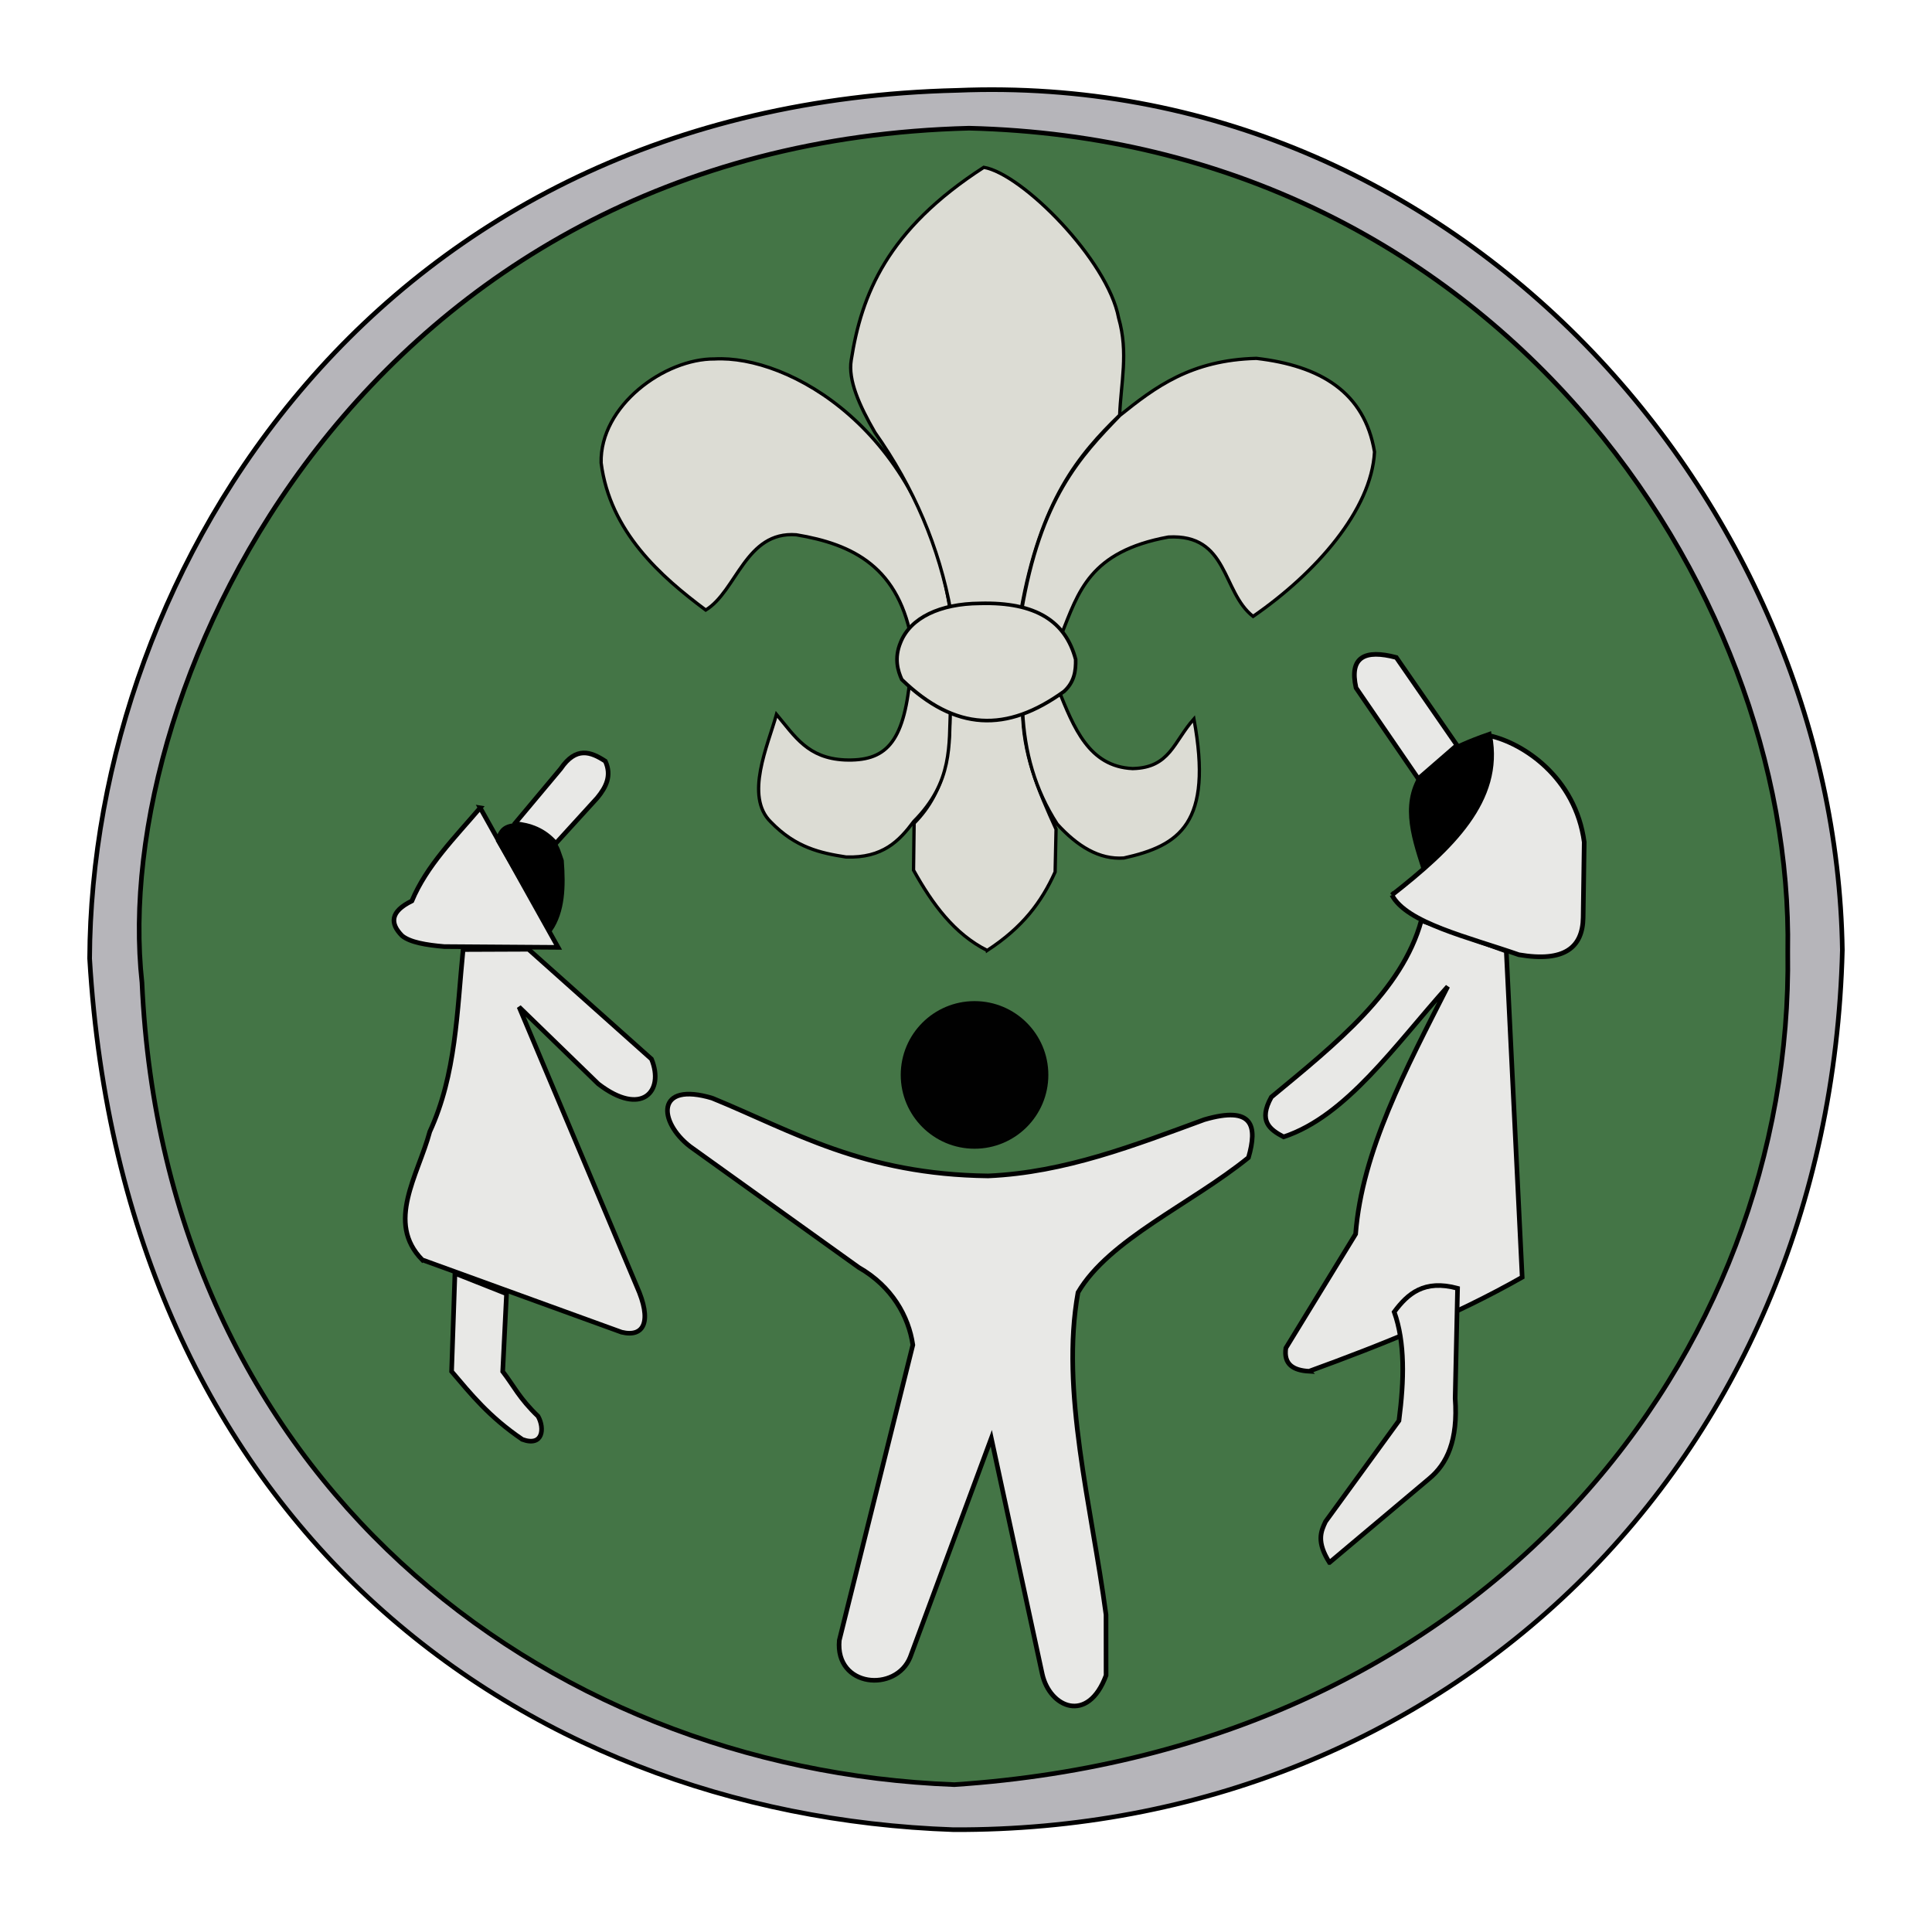 <?xml version="1.0" encoding="UTF-8" standalone="no"?>
<!-- Created with Inkscape (http://www.inkscape.org/) -->

<svg
   width="110.622mm"
   height="109.888mm"
   viewBox="0 0 110.622 109.888"
   version="1.1"
   id="svg5"
   inkscape:version="1.2-dev (85311d94fe, 2021-11-04, custom)"
   sodipodi:docname="wspolnocie.svg"
   xmlns:inkscape="http://www.inkscape.org/namespaces/inkscape"
   xmlns:sodipodi="http://sodipodi.sourceforge.net/DTD/sodipodi-0.dtd"
   xmlns="http://www.w3.org/2000/svg"
   xmlns:svg="http://www.w3.org/2000/svg">
  <sodipodi:namedview
     id="namedview7"
     pagecolor="#505050"
     bordercolor="#eeeeee"
     borderopacity="1"
     inkscape:pageshadow="0"
     inkscape:pageopacity="0"
     inkscape:pagecheckerboard="0"
     inkscape:blackoutopacity="0.0"
     inkscape:document-units="mm"
     showgrid="false"
     inkscape:zoom="0.66903055"
     inkscape:cx="-303.42411"
     inkscape:cy="422.25277"
     inkscape:window-width="1894"
     inkscape:window-height="1024"
     inkscape:window-x="0"
     inkscape:window-y="0"
     inkscape:window-maximized="1"
     inkscape:current-layer="layer2"
     showguides="true"
     fit-margin-top="5"
     lock-margins="true"
     fit-margin-left="5"
     fit-margin-right="5"
     fit-margin-bottom="5" />
  <defs
     id="defs2" />
  <g
     inkscape:groupmode="layer"
     id="layer2"
     inkscape:label="Warstwa 2"
     style="display:inline;opacity:1"
     transform="translate(-19.484,-30.538)">
    <path
       style="fill:#b6b5ba;fill-opacity:1;stroke:#000000;stroke-width:0.265px;stroke-linecap:butt;stroke-linejoin:miter;stroke-opacity:1"
       d="M 74.287,35.712 C 41.079,36.505 24.716,63.123 24.616,85.414 26.508,117.421 48.844,134.419 74.083,135.294 102.22,135.41 124.232,114.425 124.973,84.933 124.569,59.252 102.972,34.522 74.287,35.712 Z"
       id="path613"
       sodipodi:nodetypes="ccccc" />
  </g>
  <g
     inkscape:groupmode="layer"
     id="layer5"
     inkscape:label="Warstwa 3"
     style="display:inline"
     transform="translate(-19.484,-30.538)">
    <path
       style="display:inline;fill:#447546;fill-opacity:1;stroke:#000000;stroke-width:0.265px;stroke-linecap:butt;stroke-linejoin:miter;stroke-opacity:1"
       d="M 27.613,86.794 C 25.716,69.576 40.467,38.761 74.969,37.878 105.049,38.618 122.213,64.071 121.847,85.026 122.189,107.958 104.866,130.674 74.126,132.715 50.384,131.818 28.863,115.018 27.613,86.794 Z"
       id="path14023"
       sodipodi:nodetypes="ccccc" />
  </g>
  <g
     inkscape:groupmode="layer"
     id="layer4"
     inkscape:label="Warstwa 4"
     style="display:inline"
     transform="translate(-19.484,-30.538)">
    <path
       style="display:inline;fill:#dcdcd4;fill-opacity:1;stroke:#000000;stroke-width:0.189px;stroke-linecap:butt;stroke-linejoin:miter;stroke-opacity:1"
       d="m 76.008,84.955 c -1.887,-0.949 -3.142,-2.664 -4.217,-4.596 l 0.033,-2.69 c 1.821,-1.831 2.091,-4.178 2.039,-6.632 1.396,0.594 2.789,0.809 4.173,0.124 -3.11e-4,2.528 0.906,4.637 1.915,6.854 l -0.053,2.446 c -0.779,1.73 -1.864,3.175 -3.89,4.495 z"
       id="path59738-3"
       sodipodi:nodetypes="cccccccc" />
    <path
       style="display:inline;fill:#dcdcd4;fill-opacity:1;stroke:#000000;stroke-width:0.189px;stroke-linecap:butt;stroke-linejoin:miter;stroke-opacity:1"
       d="m 71.594,69.316 c -0.36,3.824 -1.435,4.824 -3.757,4.731 -2.099,-0.106 -2.827,-1.332 -3.893,-2.609 -0.492,1.788 -1.84,4.688 -0.324,6.162 1.427,1.478 2.867,1.781 4.308,2.004 2.105,0.072 3.052,-0.928 3.879,-2.039 2.251,-2.255 2.004,-4.401 2.097,-6.48 -1.029,-0.499 -1.606,-1.156 -2.311,-1.769 z"
       id="path61451-6"
       sodipodi:nodetypes="cccccccc" />
    <path
       style="display:inline;fill:#dcdcd4;fill-opacity:1;stroke:#000000;stroke-width:0.189px;stroke-linecap:butt;stroke-linejoin:miter;stroke-opacity:1"
       d="m 78.036,71.241 2.041,-1.246 c 0.89,2.199 1.754,4.433 4.257,4.547 2.14,-0.043 2.343,-1.533 3.511,-2.844 1.101,5.988 -0.824,7.257 -4.013,7.964 -1.402,0.103 -2.654,-0.668 -3.818,-1.945 -1.265,-1.958 -1.875,-4.132 -1.977,-6.475 z"
       id="path63689-7"
       sodipodi:nodetypes="ccccccc" />
    <path
       style="display:inline;fill:#dcdcd4;fill-opacity:1;stroke:#000000;stroke-width:0.189px;stroke-linecap:butt;stroke-linejoin:miter;stroke-opacity:1"
       d="m 71.731,67.48 c -0.704,-4.503 -3.442,-5.786 -6.65,-6.323 -2.905,-0.228 -3.41,3.22 -5.188,4.308 -2.571,-1.919 -5.48,-4.471 -5.99,-8.426 -0.075,-3.269 3.633,-5.974 6.498,-5.95 4.201,-0.233 11.927,4 13.506,14.497 -0.916,0.141 -1.689,0.666 -2.176,1.894 z"
       id="path66152-3"
       sodipodi:nodetypes="ccccccc" />
    <path
       style="display:inline;fill:#dcdcd4;fill-opacity:1;stroke:#000000;stroke-width:0.189px;stroke-linecap:butt;stroke-linejoin:miter;stroke-opacity:1"
       d="m 73.93,65.553 c -0.668,-3.684 -2.126,-7.1 -4.351,-10.256 -0.9,-1.551 -1.541,-3.003 -1.356,-4.138 0.587,-3.751 2.052,-7.47 7.591,-11.041 2.19,0.364 7.104,5.311 7.721,8.626 0.572,1.988 0.126,3.729 0.059,5.561 -2.315,2.251 -4.532,4.843 -5.66,11.244 -1.705,-0.422 -2.851,-0.206 -4.003,0.002 z"
       id="path68489-5"
       sodipodi:nodetypes="cccccccc" />
    <path
       style="display:inline;fill:#dcdcd4;fill-opacity:1;stroke:#000000;stroke-width:0.189px;stroke-linecap:butt;stroke-linejoin:miter;stroke-opacity:1"
       d="m 77.968,65.565 c 1.082,-6.457 3.352,-8.888 5.644,-11.247 2.002,-1.604 4.052,-3.168 7.812,-3.262 3.653,0.421 6.193,1.928 6.762,5.356 -0.176,3.324 -3.353,6.93 -6.953,9.417 -1.797,-1.392 -1.395,-4.732 -4.849,-4.544 -4.528,0.83 -5.15,3.153 -6.129,5.59 -0.738,-0.532 -1.435,-1.218 -2.287,-1.311 z"
       id="path71037-6"
       sodipodi:nodetypes="cccccccc" />
    <path
       style="display:inline;fill:#dcdcd4;fill-opacity:1;stroke:#000000;stroke-width:0.207px;stroke-linecap:butt;stroke-linejoin:miter;stroke-opacity:1"
       d="m 80.411,70.123 c -3.287,2.373 -6.227,2.282 -9.293,-0.678 -0.225,-0.495 -0.449,-1.219 -0.068,-2.129 0.563,-1.412 2.27,-2.214 4.527,-2.231 3.259,-0.093 4.928,1.059 5.497,3.209 0.015,0.667 -0.081,1.297 -0.663,1.828 z"
       id="path64488-5"
       sodipodi:nodetypes="cccccc" />
    <path
       style="fill:#e8e8e6;fill-opacity:1;stroke:#000000;stroke-width:0.265px;stroke-linecap:butt;stroke-linejoin:miter;stroke-opacity:1"
       d="m 60.276,93.415 c 4.635,1.906 8.646,4.363 15.787,4.449 4.415,-0.196 8.38,-1.757 12.376,-3.222 2.811,-0.821 3.048,0.378 2.529,2.172 -3.307,2.675 -7.982,4.689 -9.76,7.722 -1.016,5.633 0.766,12.198 1.604,18.448 l 0.003,3.477 c -1.041,2.805 -3.228,1.837 -3.654,-0.076 l -2.917,-13.502 -4.644,12.533 c -0.816,2.037 -4.308,1.734 -4.06,-0.962 l 4.211,-16.913 c -0.238,-1.634 -1.191,-3.35 -3.105,-4.443 l -9.653,-6.921 c -1.821,-1.411 -1.991,-3.744 1.284,-2.762 z"
       id="path44264"
       sodipodi:nodetypes="ccccccccccccccc" />
    <circle
       style="fill:#010101;fill-opacity:1;stroke-width:0.762;stroke-linecap:round;stroke-dashoffset:6.939"
       id="path76890"
       cx="75.284"
       cy="92.081"
       r="4.226" />
    <path
       style="fill:#e8e8e6;fill-opacity:1;stroke:#000000;stroke-width:0.265px;stroke-linecap:butt;stroke-linejoin:miter;stroke-opacity:1"
       d="m 49.395,112.952 c -1.921,-1.304 -2.949,-2.599 -4.054,-3.895 l 0.192,-5.616 2.954,1.17 -0.219,4.449 c 0.645,0.836 0.942,1.526 2.025,2.566 0.382,0.687 0.29,1.755 -0.898,1.326 z"
       id="path82772"
       sodipodi:nodetypes="ccccccc" />
    <path
       style="fill:#e8e8e6;fill-opacity:1;stroke:#000000;stroke-width:0.265px;stroke-linecap:butt;stroke-linejoin:miter;stroke-opacity:1"
       d="m 43.663,102.669 11.411,4.141 c 1.304,0.321 1.756,-0.644 0.874,-2.614 l -6.744,-16.005 4.535,4.402 c 2.472,1.909 3.811,0.441 3.047,-1.421 l -7.043,-6.285 -3.743,0.015 c -0.352,3.544 -0.4,7.16 -1.907,10.427 -0.677,2.518 -2.538,5.196 -0.43,7.34 z"
       id="path89249"
       sodipodi:nodetypes="cccccccccc" />
    <path
       style="fill:#e8e8e6;fill-opacity:1;stroke:#000000;stroke-width:0.265px;stroke-linecap:butt;stroke-linejoin:miter;stroke-opacity:1"
       d="m 46.978,76.789 4.462,7.989 -6.522,-0.045 c -1.047,-0.09 -1.956,-0.246 -2.412,-0.619 -0.702,-0.709 -0.685,-1.382 0.561,-1.994 0.837,-2.009 2.457,-3.629 3.912,-5.331 z"
       id="path93691"
       sodipodi:nodetypes="cccccc" />
    <path
       style="fill:#000000;fill-opacity:1;stroke:#000000;stroke-width:0.265px;stroke-linecap:butt;stroke-linejoin:miter;stroke-opacity:1"
       d="m 47.983,78.611 2.997,5.162 c 0.726,-1.069 0.767,-2.474 0.653,-3.955 -0.302,-0.832 -0.287,-1.445 -2.307,-2.025 -1.054,-0.034 -1.142,0.365 -1.344,0.819 z"
       id="path102286"
       sodipodi:nodetypes="ccccc" />
    <path
       style="display:inline;fill:#e8e8e6;fill-opacity:1;stroke:#000000;stroke-width:0.265px;stroke-linecap:butt;stroke-linejoin:miter;stroke-opacity:1"
       d="m 94.438,109.048 c 4.164,-1.518 8.285,-3.159 12.203,-5.384 l -0.91,-18.673 -4.866,-1.748 c -1.099,4.018 -4.883,7.047 -8.586,10.106 -0.763,1.372 -0.088,1.861 0.701,2.279 3.6,-1.19 6.396,-5.271 9.398,-8.608 -2.394,4.715 -4.91,9.427 -5.275,14.171 l -3.994,6.527 c -0.135,0.922 0.411,1.28 1.329,1.33 z"
       id="path120271"
       sodipodi:nodetypes="cccccccccc" />
    <path
       style="fill:#e8e8e6;fill-opacity:1;stroke:#000000;stroke-width:0.265px;stroke-linecap:butt;stroke-linejoin:miter;stroke-opacity:1"
       d="m 48.958,77.694 2.627,-3.137 c 0.883,-1.297 1.724,-0.983 2.559,-0.438 0.379,0.831 0.042,1.487 -0.464,2.102 l -2.376,2.607 C 50.634,78.051 49.824,77.774 48.958,77.694 Z"
       id="path109404"
       sodipodi:nodetypes="cccccc" />
    <path
       style="fill:#e8e8e6;fill-opacity:1;stroke:#000000;stroke-width:0.265px;stroke-linecap:butt;stroke-linejoin:miter;stroke-opacity:1"
       d="m 95.606,119.999 5.712,-4.803 c 1.017,-0.844 1.659,-2.183 1.485,-4.603 l 0.138,-6.295 c -1.915,-0.519 -2.851,0.308 -3.628,1.353 0.624,1.744 0.574,3.906 0.272,6.225 l -4.202,5.777 c -0.275,0.573 -0.526,1.16 0.223,2.346 z"
       id="path114925"
       sodipodi:nodetypes="cccccccc" />
    <path
       style="fill:#e8e8e6;fill-opacity:1;stroke:#000000;stroke-width:0.265px;stroke-linecap:butt;stroke-linejoin:miter;stroke-opacity:1"
       d="m 99.181,81.78 c 0.838,1.605 4.394,2.414 7.272,3.421 2.606,0.445 3.655,-0.416 3.678,-2.136 l 0.062,-4.314 c -0.502,-3.723 -3.51,-5.667 -5.405,-6.088 0.7,3.697 -2.225,6.466 -5.608,9.118 z"
       id="path137735"
       sodipodi:nodetypes="cccccc" />
    <path
       style="fill:#000000;fill-opacity:1;stroke:#000000;stroke-width:0.265px;stroke-linecap:butt;stroke-linejoin:miter;stroke-opacity:1"
       d="m 100.999,80.244 c -0.622,-1.945 -1.263,-3.891 0.094,-5.631 0.558,-0.591 1.254,-1.2 3.66,-2.036 0.46,3.217 -1.339,5.561 -3.754,7.666 z"
       id="path143883"
       sodipodi:nodetypes="cccc" />
    <path
       style="fill:#e8e8e6;fill-opacity:1;stroke:#000000;stroke-width:0.265px;stroke-linecap:butt;stroke-linejoin:miter;stroke-opacity:1"
       d="m 100.694,75.125 -3.567,-5.206 c -0.397,-1.763 0.496,-2.217 2.305,-1.739 l 3.473,5.025 z"
       id="path150478"
       sodipodi:nodetypes="ccccc" />
  </g>
</svg>
